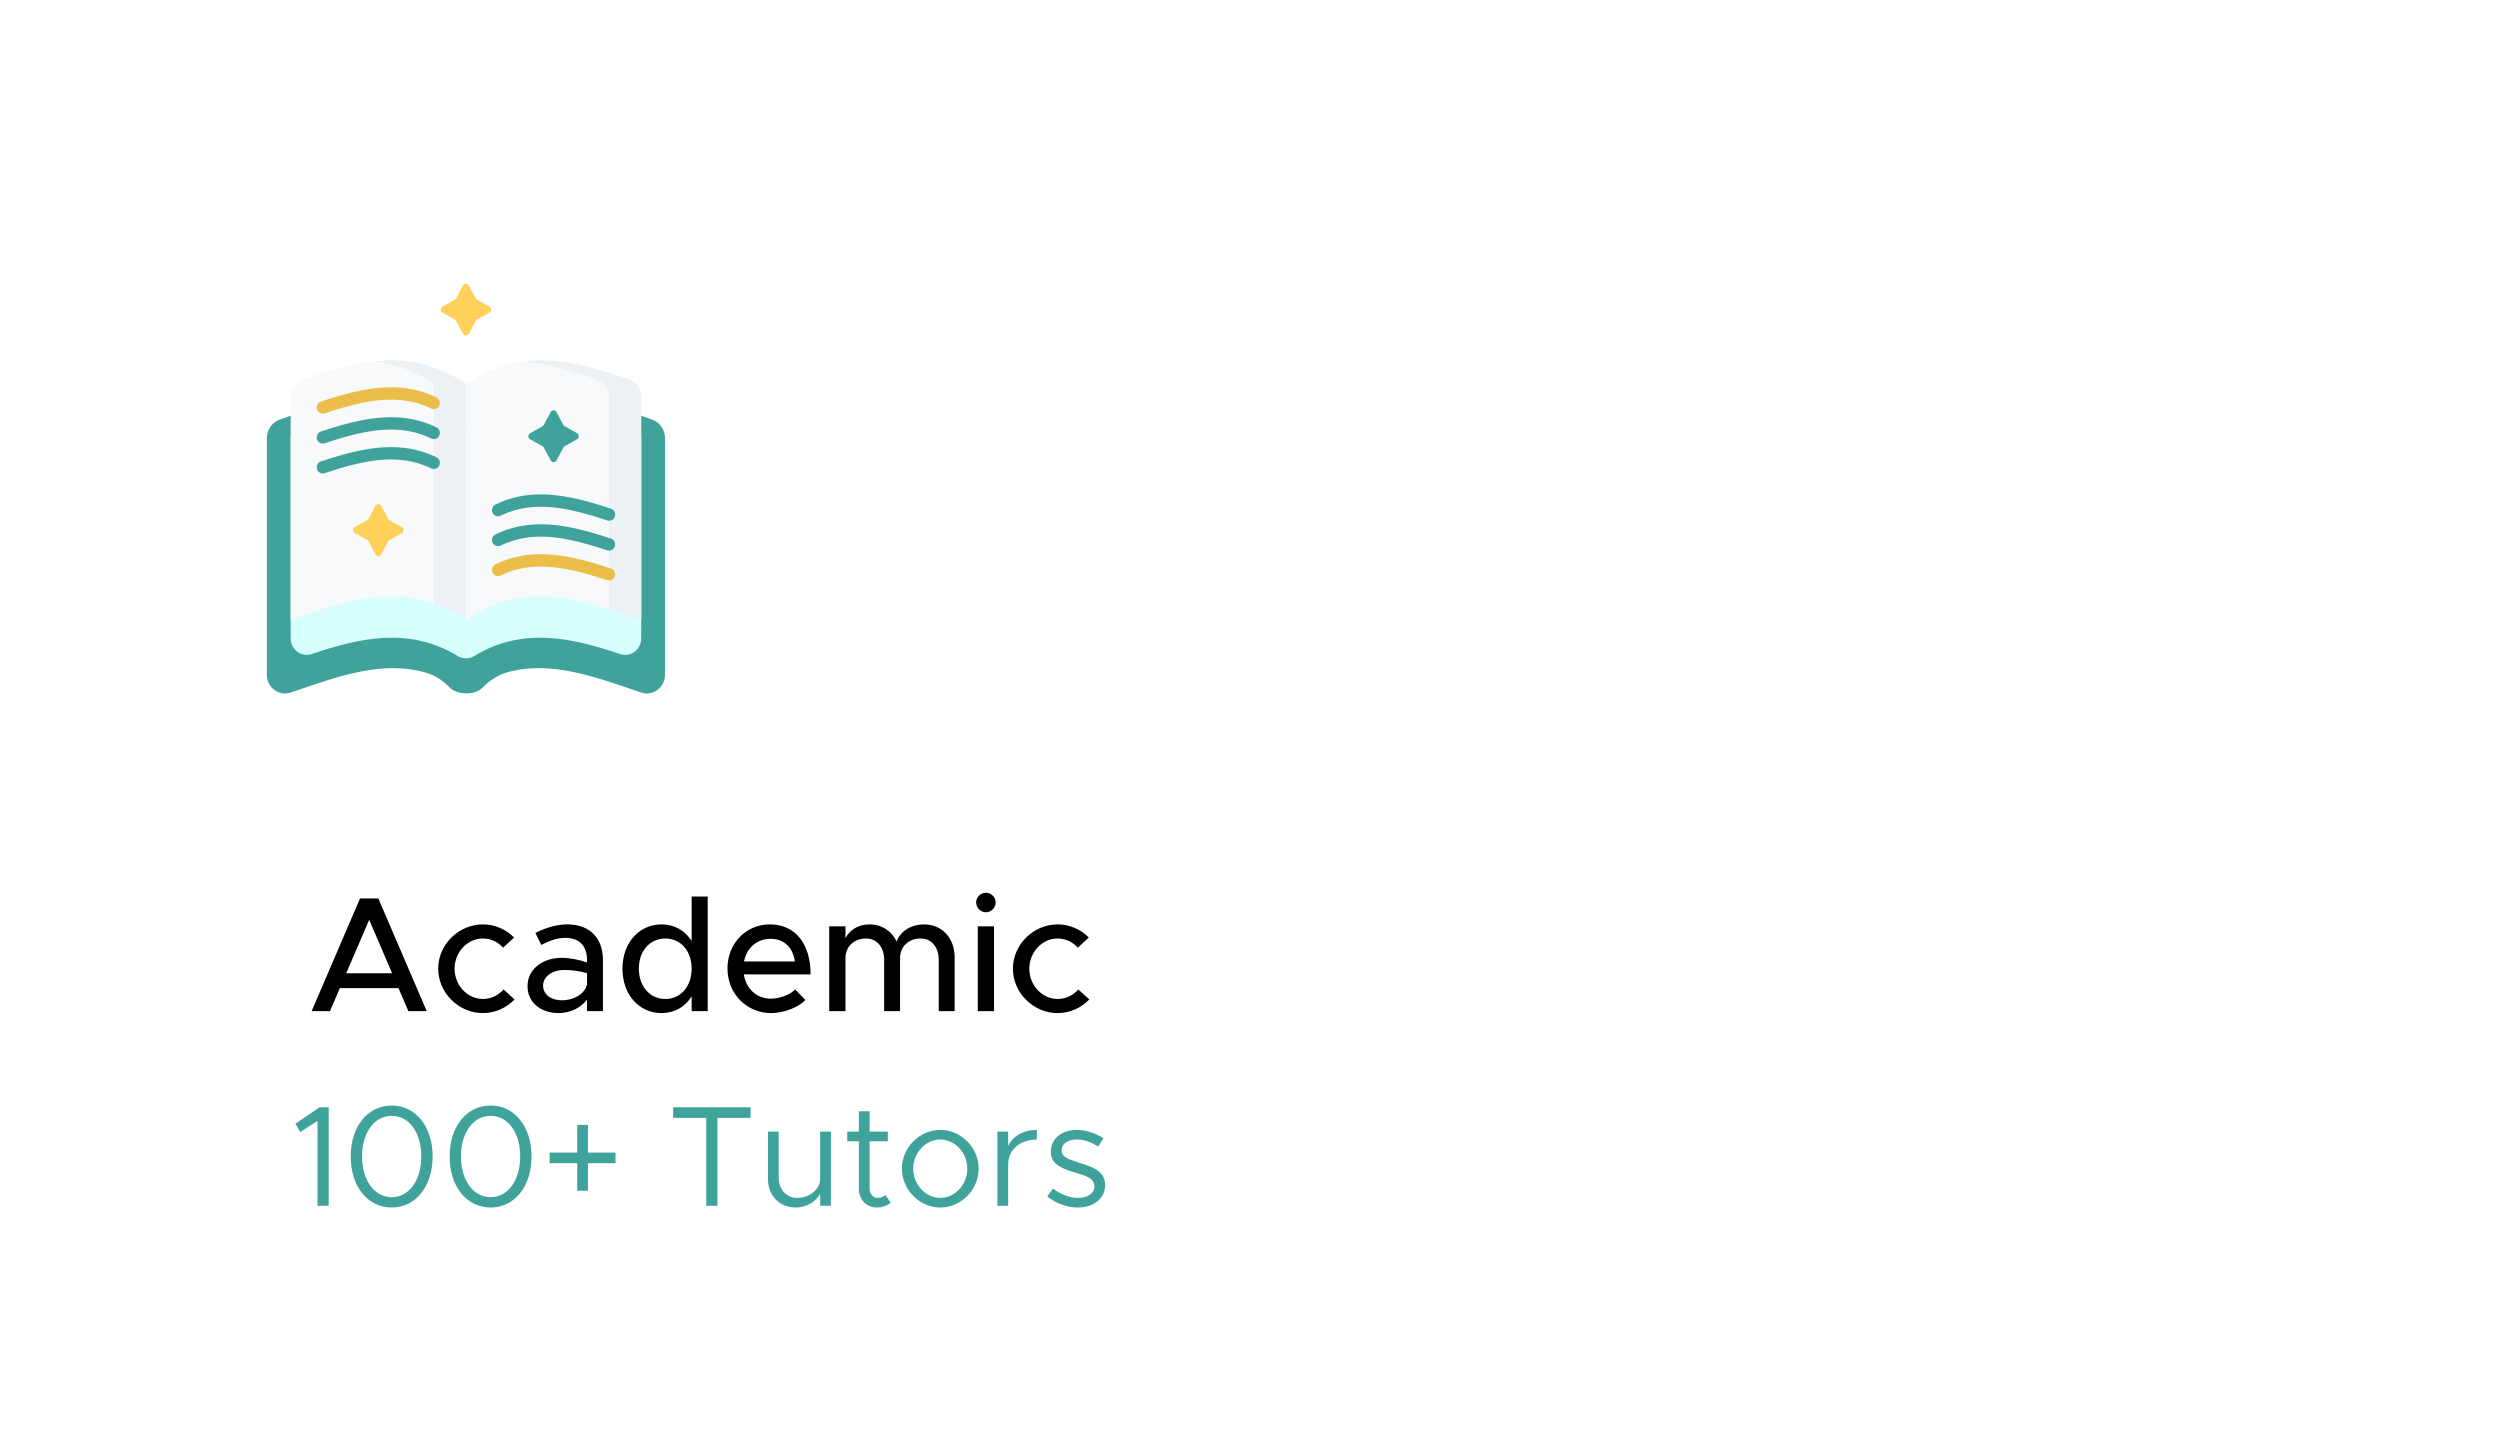 <svg width="244" height="142" viewBox="0 0 244 142" fill="none" xmlns="http://www.w3.org/2000/svg">
<g filter="url(#filter0_d_1762_4953)">
<rect x="3" y="3.59" width="237.558" height="135.095" rx="11.747" fill="white"/>
<path d="M30.989 117.685V109.397L29.309 110.489L28.833 109.677L31.199 108.067H32.081V117.685H30.989ZM38.234 117.853C35.882 117.853 34.23 115.795 34.23 112.869C34.23 109.957 35.882 107.899 38.234 107.899C40.572 107.899 42.224 109.957 42.224 112.869C42.224 115.795 40.572 117.853 38.234 117.853ZM38.234 116.845C39.928 116.845 41.118 115.193 41.118 112.869C41.118 110.545 39.928 108.907 38.234 108.907C36.54 108.907 35.336 110.545 35.336 112.869C35.336 115.193 36.54 116.845 38.234 116.845ZM47.887 117.853C45.535 117.853 43.883 115.795 43.883 112.869C43.883 109.957 45.535 107.899 47.887 107.899C50.225 107.899 51.877 109.957 51.877 112.869C51.877 115.795 50.225 117.853 47.887 117.853ZM47.887 116.845C49.581 116.845 50.771 115.193 50.771 112.869C50.771 110.545 49.581 108.907 47.887 108.907C46.193 108.907 44.989 110.545 44.989 112.869C44.989 115.193 46.193 116.845 47.887 116.845ZM60.073 112.491V113.527H57.385V116.215H56.335V113.527H53.647V112.491H56.335V109.789H57.385V112.491H60.073ZM68.932 117.685V109.103H65.698V108.067H73.258V109.103H70.024V117.685H68.932ZM80.047 110.447H81.097V117.685H80.047V116.523C79.627 117.293 78.689 117.853 77.667 117.853C76.071 117.853 74.951 116.691 74.951 115.053V110.447H76.001V114.913C76.001 116.089 76.743 116.915 77.807 116.915C79.025 116.915 80.047 116.061 80.047 115.053V110.447ZM86.414 116.621L86.932 117.391C86.554 117.685 86.078 117.853 85.588 117.853C84.552 117.853 83.824 117.083 83.824 116.005V111.385H82.69V110.447H83.824V108.459H84.874V110.447H86.652V111.385H84.874V116.005C84.874 116.537 85.238 116.915 85.658 116.915C85.98 116.915 86.26 116.789 86.414 116.621ZM91.778 117.853C89.748 117.853 88.025 116.117 88.025 114.059C88.025 112.001 89.748 110.279 91.778 110.279C93.808 110.279 95.516 112.001 95.516 114.059C95.516 116.117 93.808 117.853 91.778 117.853ZM91.778 116.915C93.206 116.915 94.409 115.613 94.409 114.059C94.409 112.519 93.206 111.217 91.778 111.217C90.335 111.217 89.132 112.519 89.132 114.059C89.132 115.613 90.335 116.915 91.778 116.915ZM98.397 111.861C98.832 110.895 99.868 110.279 101.198 110.279V111.217C99.559 111.217 98.397 112.225 98.397 113.639V117.685H97.347V110.447H98.397V111.861ZM105.212 117.853C104.204 117.853 103.084 117.475 102.216 116.775L102.762 116.005C103.588 116.607 104.414 116.915 105.212 116.915C106.164 116.915 106.808 116.467 106.808 115.781C106.808 114.997 105.968 114.745 104.988 114.465C103.238 113.961 102.566 113.443 102.566 112.407C102.566 111.091 103.658 110.279 105.1 110.279C105.996 110.279 106.92 110.587 107.69 111.091L107.186 111.903C106.458 111.441 105.744 111.217 105.1 111.217C104.288 111.217 103.616 111.581 103.616 112.281C103.616 112.911 104.148 113.107 105.492 113.541C106.654 113.905 107.858 114.297 107.858 115.669C107.858 116.999 106.71 117.853 105.212 117.853Z" fill="#40A39B"/>
<path d="M39.856 98.685L38.896 96.445H33.168L32.208 98.685H30.416L35.136 87.693H36.928L41.648 98.685H39.856ZM33.792 94.989H38.272L36.032 89.773L33.792 94.989ZM47.118 98.877C44.767 98.877 42.767 96.893 42.767 94.541C42.767 92.189 44.767 90.221 47.135 90.221C48.319 90.221 49.391 90.717 50.175 91.501L49.102 92.493C48.606 91.933 47.886 91.597 47.118 91.597C45.614 91.597 44.367 92.941 44.367 94.541C44.367 96.157 45.614 97.501 47.135 97.501C47.903 97.501 48.639 97.149 49.151 96.573L50.222 97.549C49.422 98.365 48.35 98.877 47.118 98.877ZM55.39 90.221C57.614 90.221 58.846 91.629 58.846 93.677V98.685H57.294V97.549C56.686 98.413 55.55 98.877 54.542 98.877C52.782 98.877 51.486 97.853 51.486 96.237C51.486 94.589 52.974 93.485 54.798 93.485C55.614 93.485 56.494 93.661 57.294 93.933V93.677C57.294 92.637 56.814 91.533 55.166 91.533C54.35 91.533 53.55 91.853 52.83 92.221L52.254 91.053C53.438 90.461 54.478 90.221 55.39 90.221ZM54.846 97.629C55.87 97.629 57.022 97.117 57.294 96.093V94.989C56.622 94.781 55.854 94.669 55.038 94.669C53.934 94.669 53.006 95.293 53.006 96.189C53.006 97.085 53.806 97.629 54.846 97.629ZM67.504 87.501H69.072V98.685H67.504V97.245C66.864 98.269 65.84 98.877 64.56 98.877C62.384 98.877 60.752 97.085 60.752 94.541C60.752 92.013 62.384 90.221 64.56 90.221C65.84 90.221 66.864 90.829 67.504 91.837V87.501ZM64.944 97.501C66.432 97.501 67.504 96.269 67.504 94.541C67.504 92.813 66.432 91.597 64.944 91.597C63.424 91.597 62.352 92.813 62.352 94.541C62.352 96.269 63.424 97.501 64.944 97.501ZM75.241 97.469C76.105 97.469 77.113 97.085 77.609 96.573L78.601 97.597C77.865 98.381 76.425 98.877 75.257 98.877C72.953 98.877 71.001 97.069 71.001 94.525C71.001 92.045 72.841 90.221 75.129 90.221C77.657 90.221 79.113 92.141 79.113 95.101H72.601C72.809 96.477 73.817 97.469 75.241 97.469ZM75.193 91.629C73.913 91.629 72.873 92.493 72.617 93.837H77.577C77.401 92.557 76.617 91.629 75.193 91.629ZM90.197 90.221C91.925 90.221 93.173 91.549 93.173 93.421V98.685H91.621V93.661C91.621 92.445 90.901 91.597 89.861 91.597C88.677 91.597 87.845 92.381 87.845 93.517V98.685H86.293V93.661C86.293 92.445 85.573 91.597 84.533 91.597C83.349 91.597 82.517 92.381 82.517 93.517V98.685H80.933V90.413H82.517V91.565C82.933 90.749 83.797 90.221 84.853 90.221C86.053 90.221 87.029 90.861 87.509 91.885C87.893 90.861 88.949 90.221 90.197 90.221ZM96.233 89.037C95.689 89.037 95.273 88.589 95.273 88.077C95.273 87.581 95.689 87.133 96.233 87.133C96.745 87.133 97.177 87.581 97.177 88.077C97.177 88.589 96.745 89.037 96.233 89.037ZM95.433 98.685V90.413H97.017V98.685H95.433ZM103.212 98.877C100.86 98.877 98.86 96.893 98.86 94.541C98.86 92.189 100.86 90.221 103.228 90.221C104.412 90.221 105.484 90.717 106.268 91.501L105.196 92.493C104.7 91.933 103.98 91.597 103.212 91.597C101.708 91.597 100.46 92.941 100.46 94.541C100.46 96.157 101.708 97.501 103.228 97.501C103.996 97.501 104.732 97.149 105.244 96.573L106.316 97.549C105.516 98.365 104.444 98.877 103.212 98.877Z" fill="black"/>
<path d="M63.638 40.946C57.47 38.788 51.523 37.291 45.475 41.396C39.428 37.291 33.481 38.788 27.313 40.946C26.555 41.211 26.045 41.945 26.045 42.771V65.854C26.045 67.098 27.227 67.98 28.375 67.591C32.811 66.089 37.196 64.399 41.539 65.644C42.404 65.892 43.193 66.375 43.818 67.038C44.589 67.856 46.324 67.907 47.112 67.103C47.802 66.399 48.631 65.853 49.571 65.599C53.862 64.438 58.194 66.108 62.576 67.591C63.724 67.98 64.906 67.098 64.906 65.854V42.771C64.906 41.945 64.396 41.211 63.638 40.946Z" fill="#40A39B"/>
<path d="M61.464 41.093C56.034 39.194 50.798 37.876 45.475 41.489C40.151 37.876 34.916 39.194 29.485 41.093C28.818 41.326 28.369 41.973 28.369 42.7V62.309C28.369 63.406 29.411 64.179 30.424 63.837C35.236 62.208 39.979 61.178 44.67 64.029C45.167 64.332 45.782 64.332 46.28 64.029C50.97 61.178 55.714 62.208 60.526 63.837C61.538 64.179 62.58 63.406 62.58 62.309V42.7C62.58 41.973 62.131 41.326 61.464 41.093Z" fill="#D7FFFC"/>
<path d="M62.58 60.53C56.786 58.451 51.093 56.564 45.475 60.53V37.461C50.798 33.848 56.034 35.166 61.464 37.065C62.131 37.298 62.58 37.945 62.58 38.672V60.53Z" fill="#F7F9FA"/>
<path d="M61.464 37.065C58.008 35.857 54.631 34.883 51.26 35.267C53.597 35.507 55.948 36.23 58.336 37.065C59.003 37.299 59.452 37.945 59.452 38.672V59.456C60.492 59.786 61.534 60.155 62.58 60.53V38.672C62.58 37.945 62.131 37.299 61.464 37.065Z" fill="#ECF1F5"/>
<path d="M28.369 60.53C34.163 58.451 39.857 56.564 45.475 60.53V37.461C40.151 33.848 34.916 35.166 29.485 37.065C28.818 37.298 28.369 37.945 28.369 38.672V60.53Z" fill="#F7F9FA"/>
<path d="M36.562 35.267C38.488 35.486 40.412 36.148 42.348 37.461V58.893C43.393 59.262 44.435 59.796 45.475 60.53V37.461C42.493 35.437 39.539 34.961 36.562 35.267Z" fill="#ECF1F5"/>
<path d="M31.497 40.373C31.249 40.373 31.019 40.211 30.939 39.956C30.839 39.638 31.008 39.298 31.316 39.195C34.25 38.216 36.298 37.798 38.165 37.798C39.765 37.798 41.215 38.121 42.596 38.787C42.889 38.928 43.015 39.288 42.878 39.59C42.741 39.892 42.392 40.022 42.098 39.88C40.876 39.291 39.59 39.005 38.165 39.005C36.428 39.005 34.488 39.405 31.678 40.344C31.617 40.364 31.556 40.373 31.497 40.373Z" fill="#EBBE49"/>
<path d="M31.497 43.292C31.249 43.292 31.019 43.13 30.939 42.875C30.839 42.558 31.008 42.217 31.316 42.115C34.25 41.135 36.298 40.717 38.165 40.717C39.765 40.717 41.215 41.041 42.596 41.706C42.889 41.848 43.015 42.207 42.878 42.509C42.741 42.811 42.392 42.941 42.098 42.8C40.876 42.211 39.59 41.925 38.165 41.925C36.428 41.925 34.488 42.325 31.678 43.263C31.617 43.283 31.556 43.292 31.497 43.292Z" fill="#40A39B"/>
<path d="M31.497 46.212C31.249 46.212 31.019 46.049 30.939 45.794C30.839 45.477 31.008 45.136 31.316 45.034C34.25 44.054 36.298 43.636 38.165 43.636C39.765 43.636 41.215 43.96 42.596 44.625C42.889 44.767 43.015 45.126 42.878 45.428C42.741 45.73 42.392 45.86 42.098 45.719C40.876 45.13 39.59 44.843 38.165 44.843C36.428 44.843 34.488 45.244 31.678 46.182C31.617 46.202 31.556 46.212 31.497 46.212Z" fill="#40A39B"/>
<path d="M59.453 50.825C59.393 50.825 59.332 50.816 59.272 50.796C56.461 49.858 54.521 49.457 52.784 49.457C51.359 49.457 50.073 49.743 48.851 50.332C48.557 50.474 48.209 50.344 48.071 50.042C47.934 49.74 48.06 49.38 48.353 49.239C49.734 48.574 51.184 48.25 52.784 48.25C54.651 48.25 56.699 48.668 59.633 49.647C59.941 49.75 60.11 50.09 60.01 50.408C59.93 50.663 59.7 50.825 59.453 50.825Z" fill="#40A39B"/>
<path d="M59.453 53.745C59.393 53.745 59.332 53.735 59.272 53.715C56.461 52.777 54.521 52.377 52.784 52.377C51.359 52.377 50.073 52.663 48.851 53.252C48.557 53.393 48.209 53.263 48.071 52.961C47.934 52.659 48.06 52.3 48.353 52.159C49.734 51.493 51.184 51.169 52.784 51.169C54.651 51.169 56.699 51.587 59.633 52.567C59.941 52.67 60.11 53.01 60.01 53.327C59.93 53.583 59.7 53.745 59.453 53.745Z" fill="#40A39B"/>
<path d="M59.453 56.664C59.393 56.664 59.332 56.654 59.272 56.634C56.461 55.696 54.521 55.296 52.784 55.296C51.359 55.296 50.073 55.582 48.851 56.171C48.557 56.312 48.209 56.182 48.071 55.88C47.934 55.578 48.06 55.219 48.353 55.078C49.734 54.412 51.184 54.088 52.784 54.088C54.651 54.088 56.699 54.506 59.633 55.486C59.941 55.589 60.11 55.929 60.01 56.246C59.93 56.501 59.7 56.664 59.453 56.664Z" fill="#EBBE49"/>
<path d="M45.762 27.859L46.426 29.109C46.456 29.165 46.501 29.211 46.555 29.242L47.77 29.926C47.995 30.053 47.995 30.386 47.77 30.513L46.555 31.197C46.501 31.228 46.456 31.274 46.426 31.33L45.762 32.58C45.638 32.812 45.314 32.812 45.191 32.58L44.527 31.33C44.497 31.274 44.452 31.228 44.397 31.197L43.183 30.513C42.957 30.386 42.957 30.053 43.183 29.926L44.397 29.242C44.452 29.211 44.497 29.165 44.527 29.109L45.191 27.859C45.314 27.627 45.638 27.627 45.762 27.859Z" fill="#FFD15B"/>
<path d="M54.315 40.214L54.979 41.464C55.009 41.52 55.053 41.567 55.108 41.597L56.322 42.281C56.548 42.408 56.548 42.742 56.322 42.869L55.108 43.552C55.053 43.583 55.009 43.629 54.979 43.685L54.315 44.935C54.191 45.168 53.867 45.168 53.744 44.935L53.079 43.685C53.05 43.629 53.005 43.583 52.95 43.552L51.736 42.869C51.51 42.742 51.51 42.408 51.736 42.281L52.95 41.597C53.005 41.567 53.05 41.52 53.079 41.464L53.744 40.214C53.867 39.982 54.191 39.982 54.315 40.214Z" fill="#40A39B"/>
<path d="M37.209 49.377L37.873 50.627C37.903 50.683 37.948 50.729 38.003 50.76L39.217 51.444C39.443 51.571 39.443 51.904 39.217 52.031L38.003 52.715C37.948 52.746 37.903 52.792 37.873 52.848L37.209 54.098C37.086 54.33 36.761 54.33 36.638 54.098L35.974 52.848C35.944 52.792 35.899 52.746 35.845 52.715L34.63 52.031C34.404 51.904 34.404 51.571 34.63 51.444L35.845 50.76C35.899 50.729 35.944 50.683 35.974 50.627L36.638 49.377C36.761 49.145 37.086 49.145 37.209 49.377Z" fill="#FFD15B"/>
</g>
<defs>
<filter id="filter0_d_1762_4953" x="0" y="0.59" width="243.559" height="141.095" filterUnits="userSpaceOnUse" color-interpolation-filters="sRGB">
<feFlood flood-opacity="0" result="BackgroundImageFix"/>
<feColorMatrix in="SourceAlpha" type="matrix" values="0 0 0 0 0 0 0 0 0 0 0 0 0 0 0 0 0 0 127 0" result="hardAlpha"/>
<feOffset/>
<feGaussianBlur stdDeviation="1.5"/>
<feComposite in2="hardAlpha" operator="out"/>
<feColorMatrix type="matrix" values="0 0 0 0 0 0 0 0 0 0 0 0 0 0 0 0 0 0 0.1 0"/>
<feBlend mode="normal" in2="BackgroundImageFix" result="effect1_dropShadow_1762_4953"/>
<feBlend mode="normal" in="SourceGraphic" in2="effect1_dropShadow_1762_4953" result="shape"/>
</filter>
</defs>
</svg>
